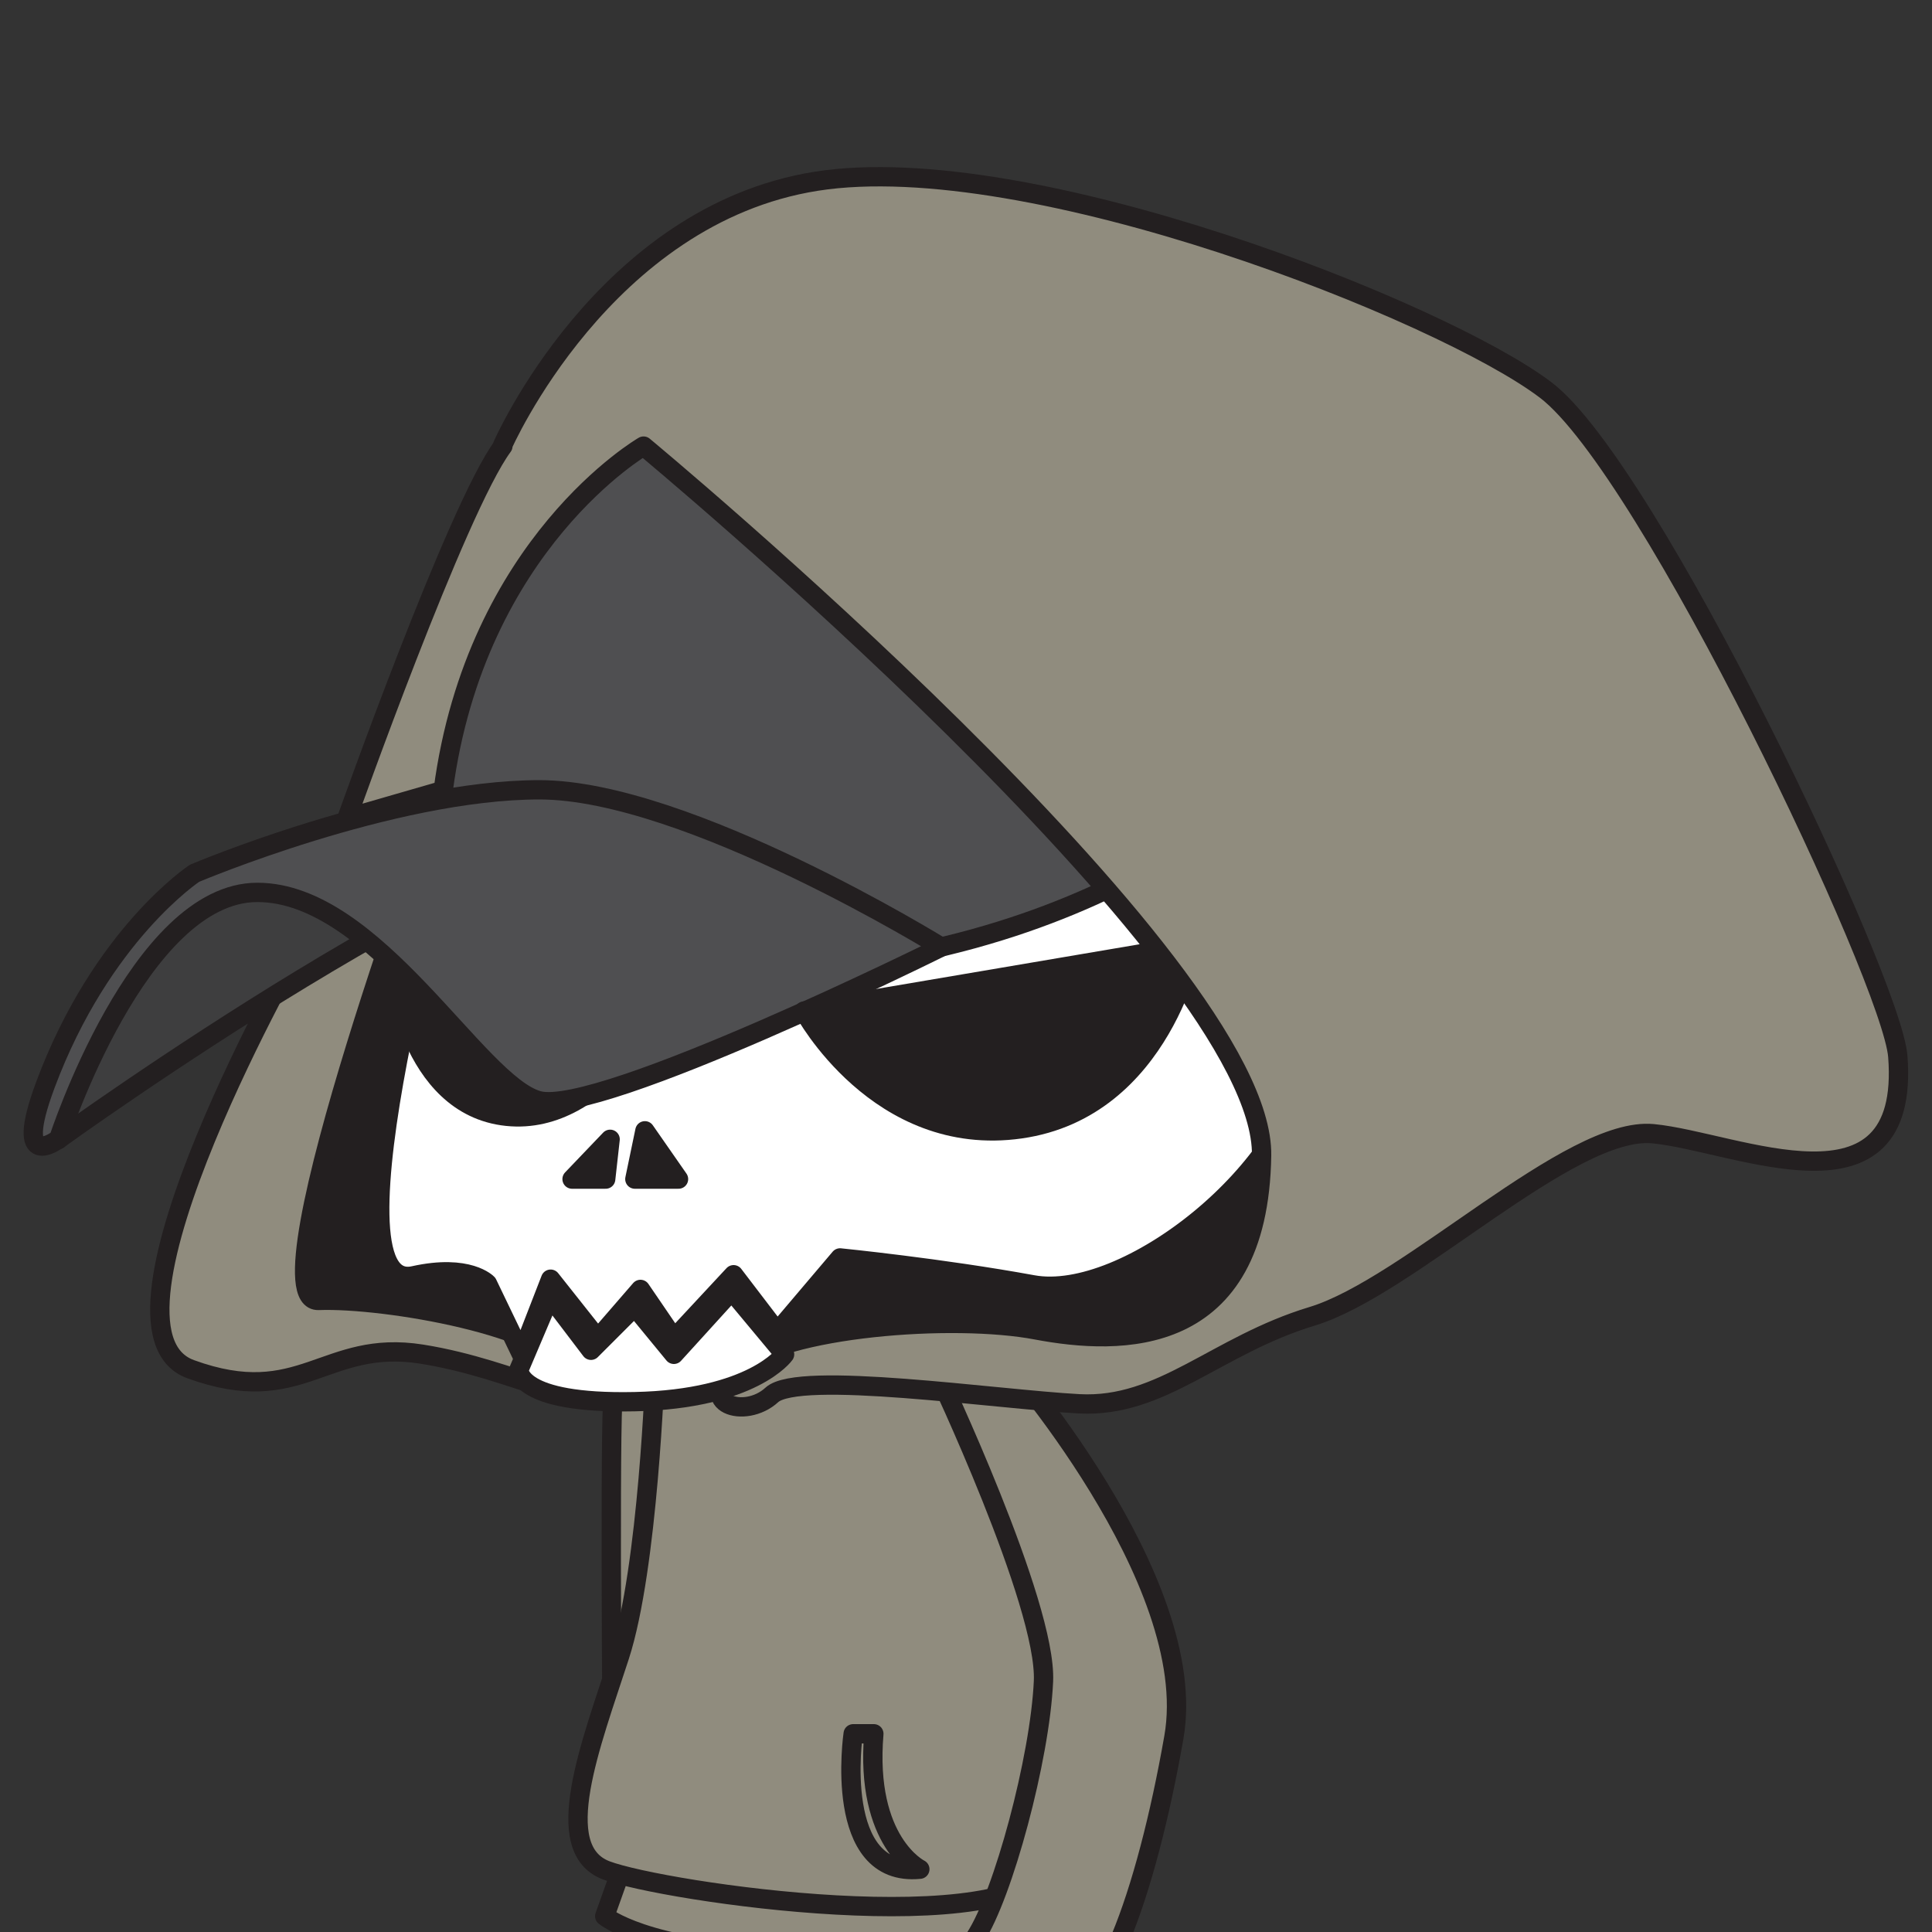 <?xml version="1.0" encoding="UTF-8"?>
<svg id="Layer_1" xmlns="http://www.w3.org/2000/svg" xmlns:xlink="http://www.w3.org/1999/xlink" version="1.1" viewBox="0 0 100 100">
  <rect x="0" y="0" width="100" height="100" fill="#333333" stroke="none"/>
  <!-- Generator: Adobe Illustrator 29.8.2, SVG Export Plug-In . SVG Version: 2.1.1 Build 3)  -->
  <defs>
    <style>
      .st0 {
        fill: none;
      }

      .st1 {
        fill: #231f20;
      }

      .st1, .st2, .st3, .st4, .st5, .st6 {
        stroke: #231f20;
        stroke-linecap: round;
        stroke-linejoin: round;
      }

      .st2 {
        fill: #4f4f51;
      }

      .st3 {
        fill: #fff;
      }

      .st4 {
        fill: #3e3e3f;
      }

      .st5 {
        fill: #908c7e;
      }

      .st7 {
        clip-path: url(#clippath);
      }

      .st6 {
        fill: #593905;
      }
    </style>
    <clipPath id="clippath">
      <rect class="st0" x=".92" width="98.15" height="100"/>
    </clipPath>
  </defs>
  <g class="st7">
    <g>
      <polygon class="st1" points="33.74 17.06 24.31 30.29 12.64 64.25 15.17 68.72 22.83 69.15 28.65 71.56 45.23 73.13 60.34 70.09 67.43 65.6 70.92 45.09 33.74 17.06"/>
      <path class="st4" d="M26.08,124.83l-.81.93s-.42,1.74.11,1.98,5.14.74,6.64.43c1.66-.34,4.69-.7,5.2-2.49l.17.69s2.34-.87,2.81-1.56.55-1.16-.35-2.26-13.77,2.27-13.77,2.27Z"/>
      <path class="st5" d="M33.91,70.83s-2.04-1.63-2.2,1.69,0,21.39,0,21.39l4.99-18.06-2.79-5.02Z"/>
      <path class="st4" d="M33.44,98.68s-1.15,2.23-1.26,5.21c-.17,4.93,2.78,11.82,2.18,14.19-.96,3.8,3.79,1.5,4.27,0s-.93-7.09-.04-8.21c1-1.27,1.82-1.82,4.91-1.35,3.09.48,4.46,1.99,5.43,2.73,1.19.91,4.43,3.67,4.22,8.5-.05,1.06,2.06,1.92,4.07.4s-1.79-19.13-3.2-21.48-20.58,0-20.58,0Z"/>
      <path class="st5" d="M32.07,97.02l-.77,2.16s2.1,1.74,8.97,1.98,13.74-.87,13.74-.87l-1.41-3.96-19.86-1.74-.67,2.43Z"/>
      <path class="st5" d="M33.91,70.83s-.35,10.3-1.84,14.89-3.62,9.98-.69,11.09,21.07,3.8,23.21-.4-4.1-26.26-4.1-26.26l-16.57.68Z"/>
      <path class="st5" d="M51.89,70.15s10.3,11.61,8.87,19.77-3.88,14.97-6.18,13.86-5.54-1.29-4.1-3.49,3.35-9.27,3.53-13.27-5.53-16.05-5.53-16.05l3.41-.83Z"/>
      <path class="st5" d="M15.73,48.58s-11.61,20.2-5.86,22.29c5.75,2.09,6.92-1.58,11.96-.78s8.76,3.34,7.78.96-9.69-3.87-13.12-3.74,6.44-26.42,6.44-26.42l-7.19,7.7Z"/>
      <path class="st3" d="M61.18,34.86l5.39,4.75s1.92,8.26,1.17,14.64-9.52,13.12-14.28,12.25c-4.76-.87-9.98-1.39-9.98-1.39l-3.25,3.83-2.26-2.96-3.08,3.31-1.74-2.55-2.21,2.55-2.44-3.08-1.51,3.89-1.76-3.66s-.97-1.04-3.81-.41c-4.93,1.11,2.03-23.16,2.03-23.16l37.73-8.01Z"/>
      <path class="st1" d="M20.43,50.18l14.05,1.44s-3.13,6.69-8.24,6.16-5.8-7.6-5.8-7.6Z"/>
      <path class="st4" d="M3.03,58.97s23.04-16.67,31.86-16.65l-24.03,3.54-6.09,6.01-2.29,6.12.55.99Z"/>
      <path class="st2" d="M22.92,40.88s.35-17.3,17.53-20.32,25.42,12.77,26.12,19.04c0,0-9.15,10.56-29.19,10.74-20.04.17-14.46-9.46-14.46-9.46Z"/>
      <path class="st2" d="M3.03,58.97s4.15-12.78,10.29-12.78,11.41,9.95,14.56,10.78,20.84-7.95,20.84-7.95c0,0-13.16-8.14-20.8-8.14s-17.85,4.32-17.85,4.32c0,0-4.82,3.17-7.72,10.95-1.73,4.64.66,2.82.66,2.82Z"/>
      <path class="st1" d="M41.62,52.33l20.14-3.42s-1.57,8.47-8.94,9.52-11.2-6.09-11.2-6.09Z"/>
      <polygon class="st1" points="31.58 58.97 29.61 61.03 31.35 61.03 31.58 58.97"/>
      <polygon class="st1" points="33.38 58.53 32.86 61.03 35.12 61.03 33.38 58.53"/>
      <path class="st5" d="M26.01,23.06s5.22-11.94,16.25-13.68,32.41,6.75,37.75,10.81,17.92,30.57,18.22,34.49c.67,8.71-8.38,4.41-12.67,4s-12.65,7.94-17.64,9.45c-4.99,1.51-7.78,4.76-12.07,4.53s-14.51-1.74-15.9-.46-4.01.46-1.86-1.39c2.46-2.13,11.26-2.79,15.56-1.97,4.3.81,11.49,1.04,11.65-9.03s-31.99-36.72-31.99-36.72c0,0-8.68,5.01-10.37,17.82l-4.98,1.44s5.69-16.05,8.07-19.26Z"/>
      <path class="st3" d="M26.86,70.89l1.61-3.79,2.12,2.79,2.26-2.26,2.03,2.47,2.99-3.29,2.74,3.29s-1.64,2.32-7.76,2.45c-6.12.13-5.99-1.65-5.99-1.65Z"/>
      <path class="st6" d="M34.6,117.31l4.35.28s.91,3.21.9,4.96c0,0-5.08,3.5-7.87,3.81s-6.43.43-6.71-.6-.81-4.24,1.21-4.48,7.63-3.1,8.11-3.97Z"/>
      <path class="st6" d="M32.41,119.34s1.37.75,3.29.09c0,0,2.08-3.41,1.75-4.81,0,0-3.75.84-4.3-.38,0,0-1.57,2.27-.74,5.1Z"/>
      <path class="st4" d="M46.05,127.61l-.69,1.02s-.21,1.77.35,1.95,5.19.13,6.64-.36c1.6-.53,4.57-1.25,4.87-3.09l.25.67s2.22-1.14,2.6-1.88.41-1.22-.61-2.2-13.41,3.89-13.41,3.89Z"/>
      <path class="st6" d="M53.62,119.14l4.36-.23s1.29,3.08,1.48,4.82c0,0-4.63,4.08-7.37,4.71s-6.34,1.19-6.73.2-1.31-4.12.67-4.59,7.21-3.98,7.59-4.9Z"/>
      <path class="st6" d="M51.27,121.39s1.43.62,3.28-.23c0,0,1.74-3.6,1.28-4.95,0,0-3.65,1.2-4.31.04,0,0-1.34,2.41-.25,5.14Z"/>
      <path class="st5" d="M45.23,89.74h-1.07s-1.1,7.46,3.45,7.01c0,0-2.85-1.4-2.38-7.01Z"/>
    </g>
  </g>
</svg>